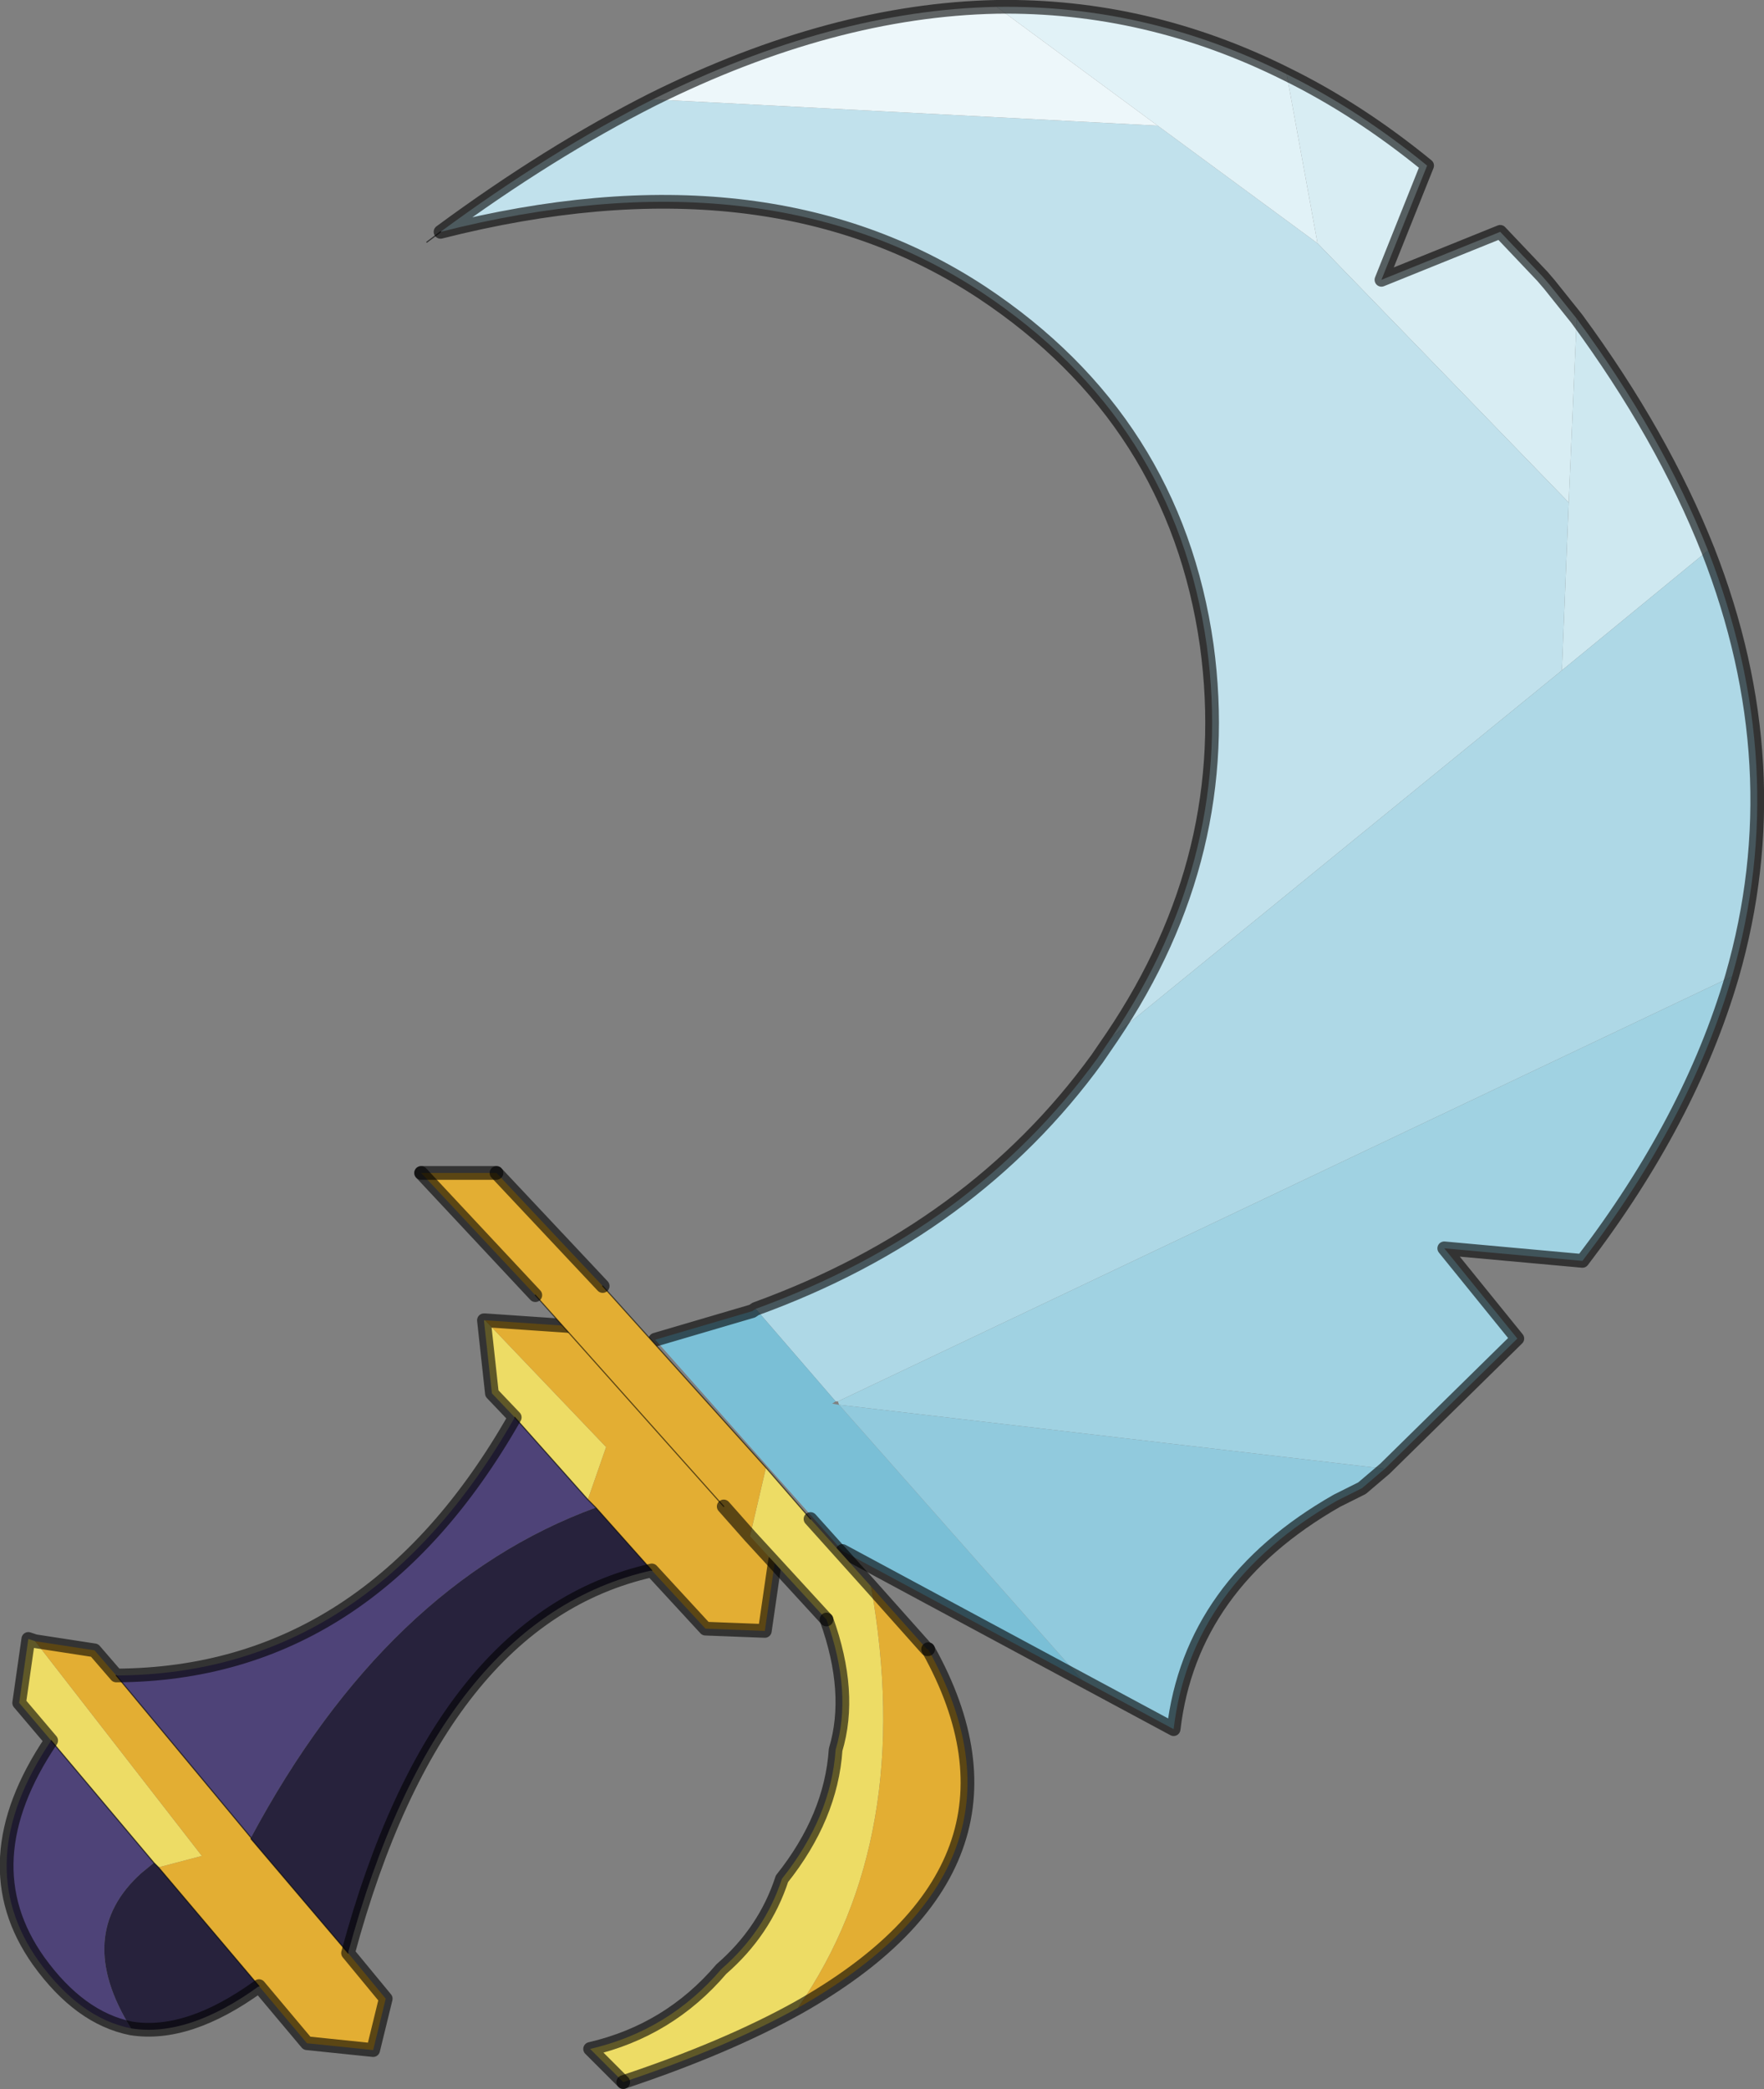 <?xml version="1.0" encoding="UTF-8"?>
<svg version="1.1" viewBox="0 0 77.241 91.453" xmlns="http://www.w3.org/2000/svg" xmlns:cc="http://creativecommons.org/ns#" xmlns:dc="http://purl.org/dc/elements/1.1/" xmlns:rdf="http://www.w3.org/1999/02/22-rdf-syntax-ns#" xmlns:xlink="http://www.w3.org/1999/xlink">
<rect x="0" y="0" width="77.241" height="91.453" fill="#808080" stroke="none"/>
<g transform="translate(-236.36 -154.75)">
<use transform="translate(236.35,154.75)" width="77.25" height="91.45" xlink:href="#a"/>
</g>
<defs>
<g id="a" transform="translate(-236.35,-154.75)">
<path d="m292.7 158q3.15 1.55 6.15 4l-2 5 5.2-2.1 1.85 1.95 0.3 0.35 1.2 1.5-0.35 8.05-11-11.35-1.35-7.4" fill="#d8edf3" fill-rule="evenodd"/>
<path d="m305.4 168.7q3.75 5.1 5.75 10.15l-6.4 5.25 0.3-7.35 0.35-8.05" fill="#cee8f0" fill-rule="evenodd"/>
<path d="m285.05 200.15q5.4-8 4.15-17.15-1.4-9.85-9.85-15.45-9.5-6.25-23.7-2.65 4.75-3.5 9.3-5.8l22.1 1.15 7 5.15 11 11.35-0.3 7.35-19.7 16.05" fill="#c1e1ec" fill-rule="evenodd"/>
<path d="m294.05 165.4-7-5.15-7.05-5.2q6.6-0.1 12.7 2.95l1.35 7.4" fill="#e1f2f7" fill-rule="evenodd"/>
<path d="m287.05 160.25-22.1-1.15q7.85-3.9 15.05-4.05l7.05 5.2" fill="#edf7fa" fill-rule="evenodd"/>
<path d="m311.15 178.85q3.7 9.45 1.05 18.65l-39.15 18.6h-0.1l-3.5-4.05q9.5-3.45 14.95-10.95l0.65-0.95 19.7-16.05 6.4-5.25" fill="#aed8e6" fill-rule="evenodd"/>
<path d="m258.9 216.8-1-1.05-0.35-3.2h0.05l5.3 5.55-0.8 2.3-3.2-3.6m-20.3 14.15-1.4-1.65 0.4-2.8 0.3 0.1 7.3 9.4-1.9 0.5-0.2-0.2-4.5-5.35" fill="#eddc65" fill-rule="evenodd"/>
<path d="m283.75 228.3-10.5-5.65-8.2-9.25 4.25-1.25 0.15-0.1 3.5 4.05-0.15 0.1 0.3 0.05 10.65 12.05" fill="#7abfd6" fill-rule="evenodd"/>
<path d="m262.1 220.4 0.8-2.3-5.3-5.55 3.65 0.25 9.05 10.25-0.45 3.1-2.6-0.1-2.35-2.55-2.45-2.75-0.35-0.35m-10.5 19.85 1.65 2-0.55 2.25-2.9-0.3-2.1-2.5-4.4-5.2 1.9-0.5-7.3-9.4 2.6 0.4 0.95 1.1 5.9 7.1v0.05l4.25 5" fill="#e3ae33" fill-rule="evenodd"/>
<path d="m258.9 216.8 3.2 3.6 0.35 0.35q-9.15 3.35-15.1 14.45l-5.9-7.1q11.05-0.05 17.45-11.3m-16.8 26.75q-2.25-0.45-4.05-2.95-3.05-4.3 0.55-9.65l4.5 5.35-0.55 0.45q-3 2.7-0.45 6.8" fill="#4e4378" fill-rule="evenodd"/>
<path d="m264.9 223.5q-9.35 2.1-13.3 16.75l-4.25-5v-0.05q5.95-11.1 15.1-14.45l2.45 2.75m-17.2 18.2q-3.1 2.25-5.6 1.85-2.55-4.1 0.45-6.8l0.55-0.45 0.2 0.2 4.4 5.2" fill="#27223c" fill-rule="evenodd"/>
<path d="m312.2 197.5q-1.85 6.3-6.55 12.45l-6.05-0.55 3.2 3.95-5.8 5.7-23.9-2.8-0.05-0.15 39.15-18.6" fill="#a0d2e2" fill-rule="evenodd"/>
<path d="m297 219.05-1 0.85-1.1 0.55q-6.4 3.65-7.15 10l-4-2.15-10.65-12.05 23.9 2.8" fill="#91cadd" fill-rule="evenodd"/>
<path d="m292.7 158q3.15 1.55 6.15 4l-2 5 5.2-2.1 1.85 1.95 0.3 0.35 1.2 1.5q3.75 5.1 5.75 10.15 3.7 9.45 1.05 18.65-1.85 6.3-6.55 12.45l-6.05-0.55 3.2 3.95-5.8 5.7-1 0.85-1.1 0.55q-6.4 3.65-7.15 10l-4-2.15-10.5-5.65m-8.2-9.25 4.25-1.25 0.15-0.1q9.5-3.45 14.95-10.95l0.65-0.95q5.4-8 4.15-17.15-1.4-9.85-9.85-15.45-9.5-6.25-23.7-2.65m9.3-5.8q-4.55 2.3-9.3 5.8m37.05-6.9q-6.1-3.05-12.7-2.95m-15.05 4.05q7.85-3.9 15.05-4.05m-22.4 57.5h-0.05l0.35 3.2 1 1.05m-1.3-4.25 3.65 0.25m9.05 10.25-0.45 3.1-2.6-0.1-2.35-2.55q-9.35 2.1-13.3 16.75l1.65 2-0.55 2.25-2.9-0.3-2.1-2.5q-3.1 2.25-5.6 1.85-2.25-0.45-4.05-2.95-3.05-4.3 0.55-9.65l-1.4-1.65 0.4-2.8 0.3 0.1 2.6 0.4 0.95 1.1q11.05-0.05 17.45-11.3" fill="none" stroke="#000" stroke-linecap="round" stroke-linejoin="round" stroke-opacity=".6" stroke-width=".6"/>
<path d="m255.65 164.9-0.6 0.45m3.85 51.45 3.2 3.6 0.35 0.35 2.45 2.75m-17.55 11.75 4.25 5m-8.5-3.95 0.2 0.2 4.4 5.2m-6.25-13.6 5.9 7.1m-8.75-4.25 4.5 5.35" fill="none" stroke="#000" stroke-linecap="round" stroke-linejoin="round" stroke-opacity=".6" stroke-width=".05"/>
<path d="m269.9 219 1.95 2.25 2.65 2.95q1.95 11-3.2 18.45-3.15 1.75-7.65 3.25l-1.45-1.45q3.45-0.8 5.75-3.5 1.9-1.65 2.65-3.95 2.15-2.7 2.35-5.65 0.75-2.5-0.4-5.7l-3.35-3.65 0.7-3" fill="#eddc65" fill-rule="evenodd"/>
<path d="m259.8 211.45-5-5.35h3.3l4.65 4.95 7.15 7.95-0.7 3-1.15-1.3-8.25-9.25m14.7 12.75 2.45 2.75h0.05q5.3 9.5-5.7 15.7 5.15-7.45 3.2-18.45" fill="#e3ae33" fill-rule="evenodd"/>
<path d="m262.75 211.05 7.15 7.95 1.95 2.25m-3.8-0.55-8.25-9.25" fill="none" stroke="#000" stroke-linecap="round" stroke-linejoin="round" stroke-opacity=".6" stroke-width=".05"/>
<path d="m259.8 211.45-5-5.35m3.3 0 4.65 4.95m14.25 15.9q5.3 9.5-5.7 15.7-3.15 1.75-7.65 3.25m8.9-20.25-3.35-3.65-1.15-1.3" fill="none" stroke="#000" stroke-linecap="round" stroke-linejoin="round" stroke-opacity=".6" stroke-width=".6"/>
<path d="m254.8 206.1h3.3m13.75 15.15 2.65 2.95 2.45 2.75h0.05m-13.35 18.95-1.45-1.45q3.45-0.8 5.75-3.5 1.9-1.65 2.65-3.95 2.15-2.7 2.35-5.65 0.75-2.5-0.4-5.7" fill="none" stroke="#000" stroke-linecap="round" stroke-linejoin="round" stroke-opacity=".6" stroke-width=".6"/>
</g>
</defs>
</svg>
